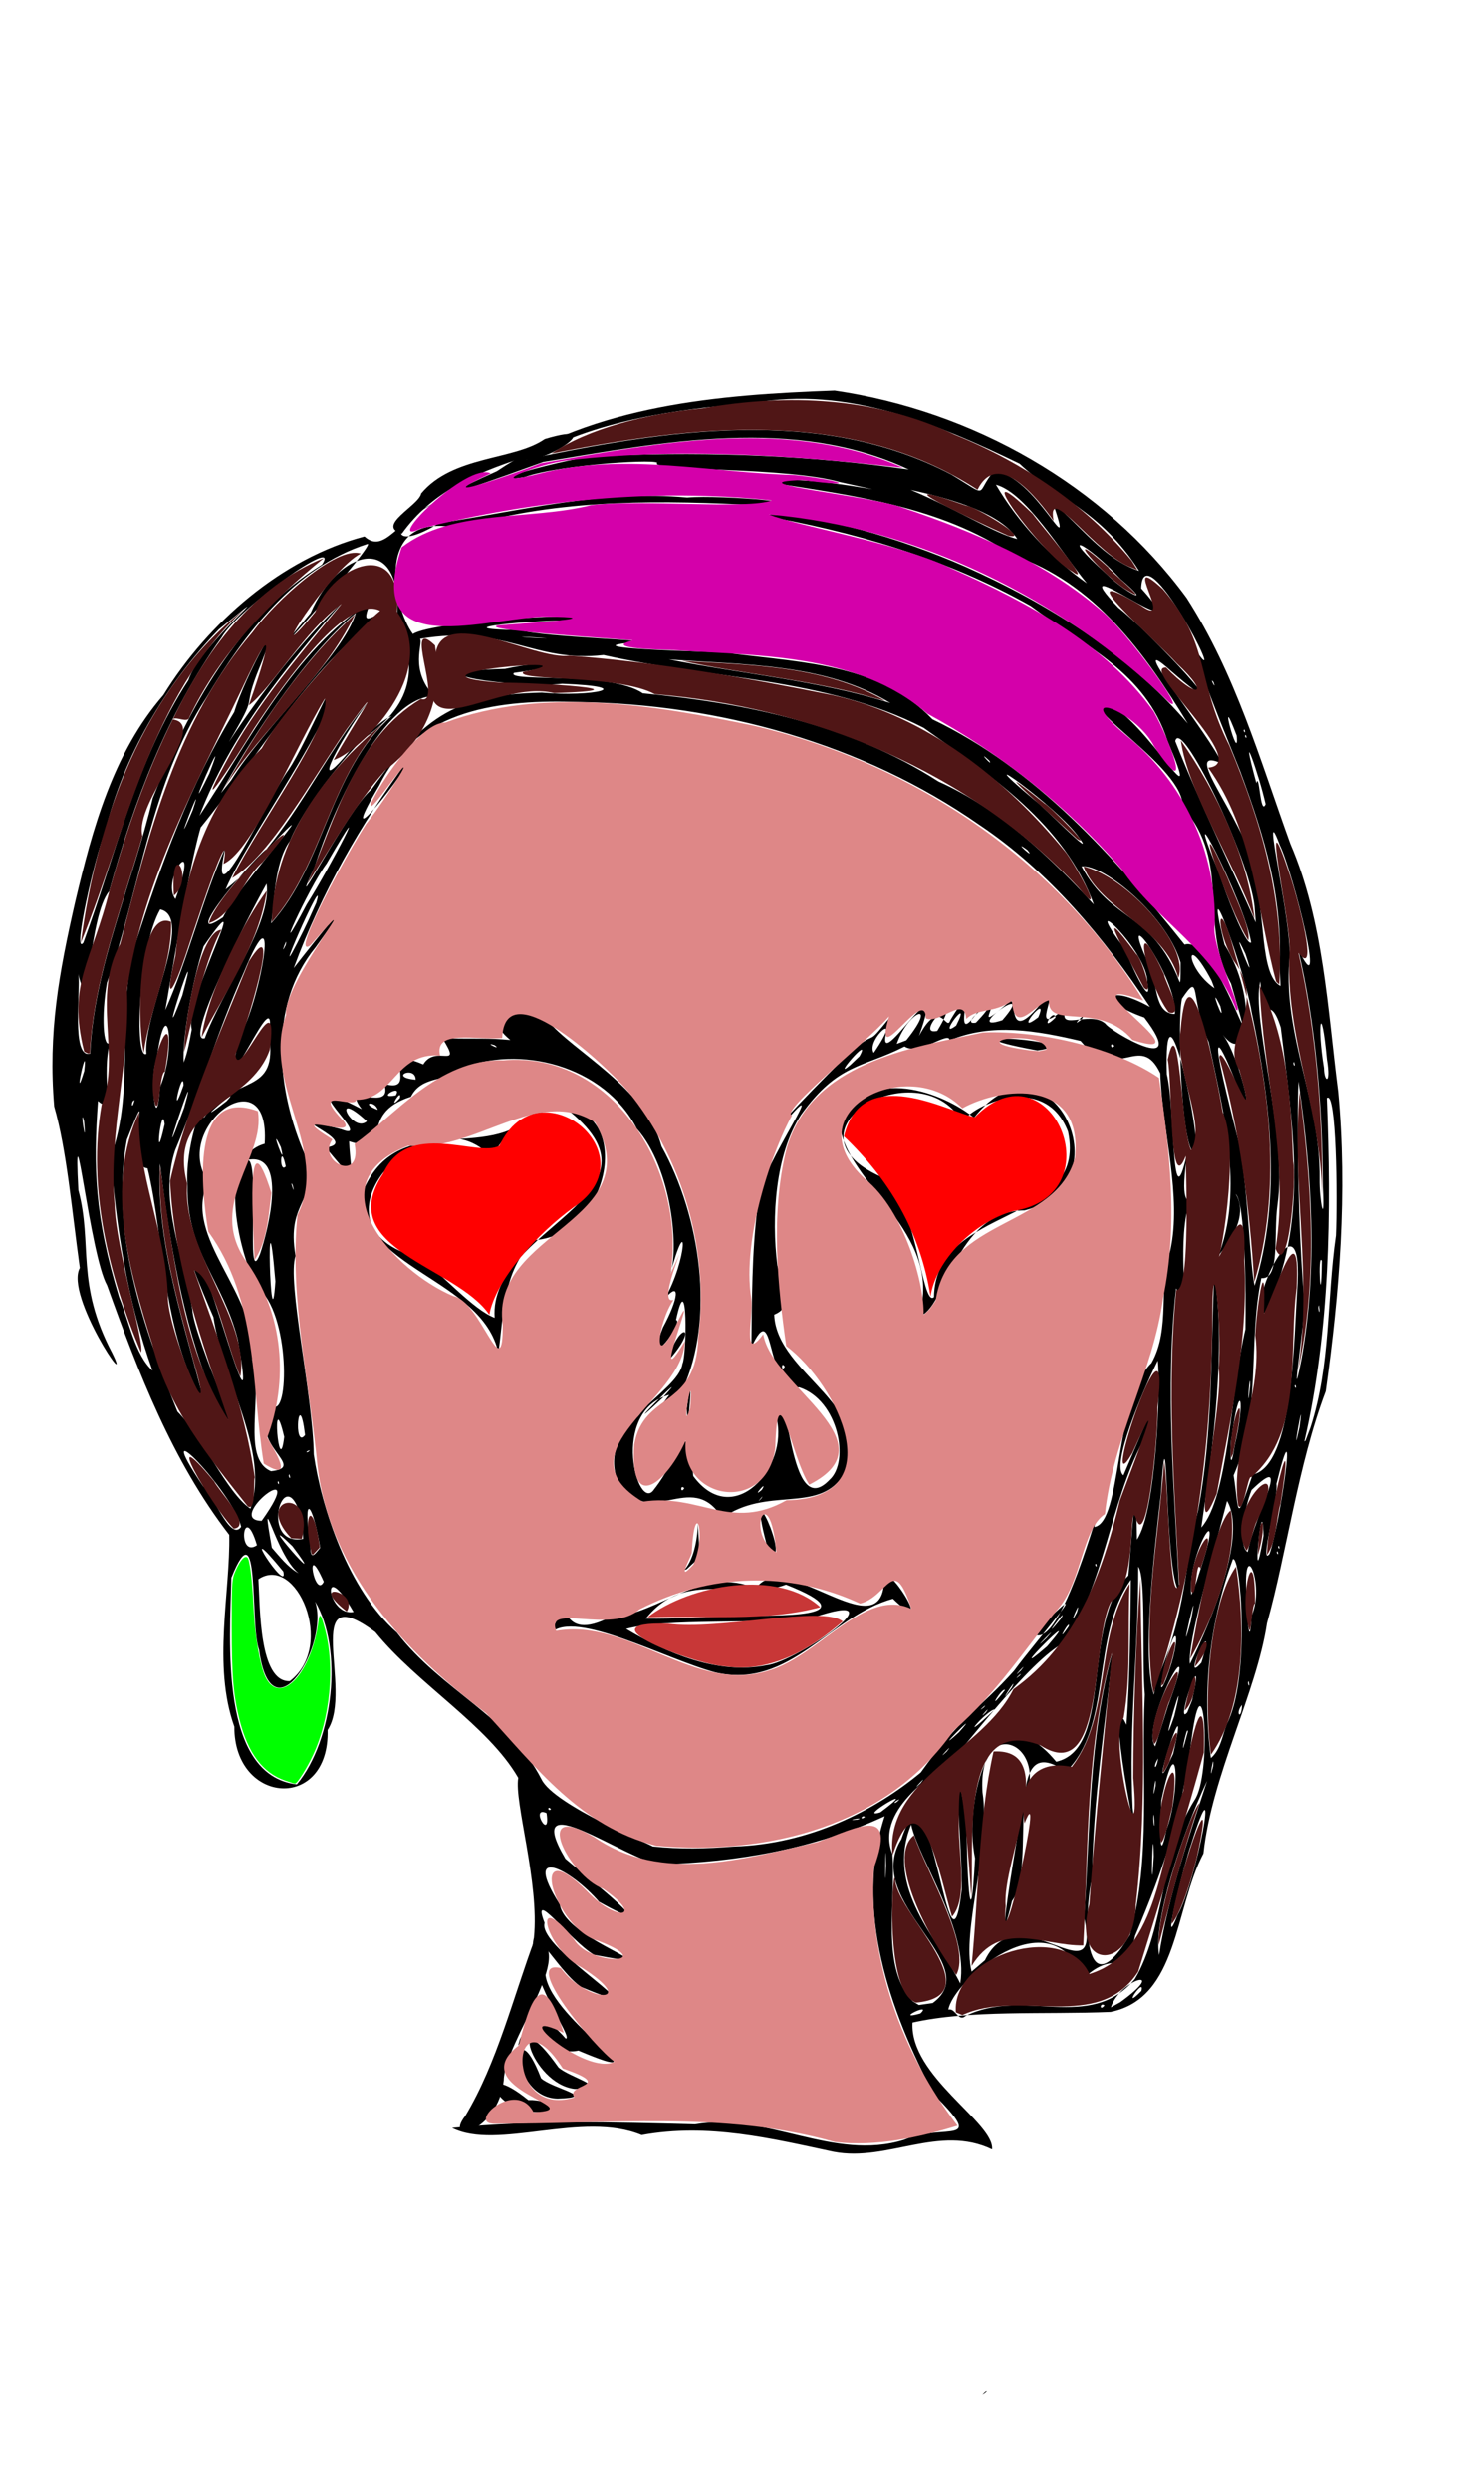 <?xml version="1.0" encoding="UTF-8" standalone="no"?>
<svg
   xmlns:dc="http://purl.org/dc/elements/1.1/"
   xmlns:cc="http://creativecommons.org/ns#"
   xmlns:rdf="http://www.w3.org/1999/02/22-rdf-syntax-ns#"
   xmlns:svg="http://www.w3.org/2000/svg"
   xmlns="http://www.w3.org/2000/svg"
   xmlns:sodipodi="http://sodipodi.sourceforge.net/DTD/sodipodi-0.dtd"
   xmlns:inkscape="http://www.inkscape.org/namespaces/inkscape"
   inkscape:version="1.0 (4035a4fb49, 2020-05-01)"
   sodipodi:docname="lover2.svg"
   viewBox="0 0 1080 1812"
   height="1812"
   width="1080"
   id="svg83"
   version="1.1">
  <defs
     id="defs87" />
  <sodipodi:namedview
     inkscape:current-layer="g91"
     inkscape:window-maximized="1"
     inkscape:window-y="-11"
     inkscape:window-x="-11"
     inkscape:cy="962.28638"
     inkscape:cx="567.77501"
     inkscape:zoom="0.78671483"
     showgrid="false"
     id="namedview85"
     inkscape:window-height="1826"
     inkscape:window-width="1080"
     inkscape:pageshadow="2"
     inkscape:pageopacity="0"
     guidetolerance="10"
     gridtolerance="10"
     objecttolerance="10"
     borderopacity="1"
     bordercolor="#666666"
     pagecolor="#ffffff" />
  <g
     id="g91"
     inkscape:label="Image"
     inkscape:groupmode="layer">
    <path
       d="m 715,1742.622 c 3.379,-4.057 4.728,-2.762 0,0 z M 606.833,1565.75 c -45.271,-9.679 -91.564,-21.135 -139.851,-12.188 -43.241,-18.011 -105.163,11.49 -137.967,-5.215 60.61,-5.814 116.258,-4.205 176.714,-2.6 52.117,-9.112 100.861,27.327 152.271,11.252 29.889,-12.749 60.073,5.696 21.785,-32.874 -32.281,-60.718 -58.246,-134.224 -35.957,-202.631 -50.716,23.636 -107.54,33.6 -163.473,35.008 -23.5,-2.179 -102.361,-60.972 -68.869,-4.003 17.61,15.005 75.496,59.97 24.44,31.307 -20.5,-23.776 -56.878,-42.568 -28.499,2.05 4.081,26.732 88.944,48.904 24.77,36.494 -17.636,-10.631 -46.249,-50.059 -35.883,-23.176 -5.804,19.078 92.176,74.354 26.433,46.502 -18.862,-13.02 -39.164,-57.022 -25.75,-8.44 4.582,33.856 91.697,83.376 23.95,54.837 -29.954,6.331 -40.328,-43.968 -9.201,-8.693 6.073,-0.451 -30.005,-47.138 -23.194,-73.381 4.156,-39.777 -14.523,-99.194 -11.382,-116.345 -22.01,-38.266 -73.622,-68.45 -104.051,-106.083 -55.058,-40.803 -15.538,42.043 -34.69,71.233 1.46,59.503 -68.08,54.411 -67.893,-2.387 -16,-44.886 -2.805,-97.987 -3.711,-139.608 C 125.454,1063.271 100.543,998.438 77.917,935.258 65.302,912.718 53.115,790.559 57.013,865.897 67.584,905.414 54.873,933.644 81.675,984.566 97.731,1017.085 46.955,942.405 58.096,922.621 52.148,879.828 48.58,836.887 39.438,805.087 34.89,751.546 42.933,707.889 54.695,656.353 67.304,603.013 82.349,547.838 118.917,505.747 151.396,453.113 205.075,406.215 265.241,390.414 279.943,403.576 289.319,378.211 316.206,366 c -35.958,19.274 -29.872,35.269 3.143,14.795 59.979,-9.199 119.444,-24.39 180.787,-18.682 24.526,-2.306 111.338,5.35 38.829,4.935 C 470.09,363.887 400.548,364.1 334,384.439 c -62.503,-13.586 -48.183,57.251 -33.5,76.924 14.777,-9.874 143.768,-16.845 115.218,-10.02 -22.418,-0.369 -100.463,6.148 -37.218,7.224 17.509,5.161 104.852,7.489 82.637,8.83 -62.134,5.651 119.764,8.008 70.863,8.086 54.974,6.972 108.767,8.211 146.574,47.909 75.283,35.883 133.033,100.644 183.507,163.936 23.413,-8.017 57.257,109.828 33.809,28.488 -24.179,-43.987 1.03,-87.378 -35.237,-128.699 1.868,-28.217 -78.75,-74.403 -56.576,-76.14 29.914,11.347 73.798,95.094 45.53,27.844 -16.113,-49.593 -59.715,-68.364 -99.658,-98.036 -61.264,-34.441 -129.122,-54.121 -198.004,-66.111 40.575,-2.042 105.197,17.664 150.003,37.423 C 762.674,439.075 821.44,476.084 864.459,526.5 832.964,475.006 796.885,424.172 736.88,403.851 684.351,368.266 620.822,360.751 560,351.043 c 24.514,-7.638 118.092,14.68 50.913,-0.283 -37.808,-10.727 -132.824,-7.776 -132.958,-13.354 5.961,-3.81 -69.55,0.444 -96.168,9.792 -46.778,8.023 45.155,-18.776 64.147,-15.567 71.82,-2.873 144.363,-0.007 215.5,10.139 -83.045,-38.957 -179.062,-19.913 -266.108,-5.494 -27.096,9.751 -101.038,36.784 -33.778,6.741 71.812,-48.257 161.36,-55.536 245.834,-58.578 100.219,14.767 195.667,68.203 256.165,150.595 35.676,55.507 53.277,117.65 75.42,178.966 24.274,56.513 26.975,120.044 34.769,180.514 6.766,72.82 1,146.322 -9.067,217.816 -20.329,53.881 -28.511,118.392 -42.669,168.754 -7.611,50.652 -40.055,110.548 -46.177,167.529 -21.28,40.217 -18.006,105.244 -67.534,115.353 -48.573,1.969 -102.86,-1.616 -144.203,7.734 -2.215,39.03 59.831,72.915 57.9,92.3 -38.489,-18.478 -76.019,9.198 -115.152,1.75 z m 62.958,-100.648 c 9.47,-8.845 -20.293,5.653 0,0 z m 32.912,1.8 c 42.413,-21.023 90.049,12.169 123.086,-26.71 22.012,-36.946 18.688,-90.874 43.434,-130.215 13.086,-18.5 6.899,-111.815 -2.069,-44.478 -7.198,55.964 -19.588,91.948 -41.049,143 -7.533,34.002 -13.021,7.686 -37.581,31.022 -24.584,-61.26 -95.437,2.726 -98.351,22.795 5.05,-1.586 7.25,9.358 12.529,4.585 z m 101.068,-7.716 c -3.627,-2.554 -3.616,4.924 0,0 z m 11.423,-2.233 c 36.237,-26.162 0.478,-17.84 -6.782,3.723 z m -136.438,0.542 c 39.106,-28.302 -51.744,-73.342 -22.731,-119.315 22.264,-68.794 34.366,119.404 43.829,37.148 1.126,-23.162 -9.125,-127.729 3.449,-50.697 0.265,33.789 2.777,94.551 6.281,27.46 -8.511,-40.355 11.532,-127.383 59.084,-70.19 42.13,-9.589 17.603,-101.526 52.511,-135.462 2.274,-21.328 5.484,-87.424 6.278,-26.194 14.01,-20.596 17.308,-111.404 15.112,-130.246 -11.442,23.108 -34.2,76.613 -24.964,83.5 7.191,-16.834 33.769,-80.716 14.449,-25.413 -25.121,47.453 -27.272,102.936 -57.701,147.331 -24.971,12.204 -76.127,81.194 -80.889,84.037 -7.124,8.158 -57.795,35.354 -44.002,69.659 2.719,34.785 -8.746,82.951 14.865,107.136 l 4.401,2.683 10.029,-1.438 z m 151.905,-8.813 c 2.926,-11.211 -15.661,16.048 0,0 z M 698.83,1443.25 c 6.338,-38.563 -30.313,-90.272 -35.727,-115.656 -19.115,47.02 19.868,83.334 35.727,115.656 z m 17.947,-16.906 c 24.417,-50.273 85.402,30.317 72.214,-31.194 4.452,-64.496 3.353,-130.676 20.699,-193.359 -4.296,45.518 -14.64,110.35 -14.828,163.718 -6.809,29.191 -6.24,98.701 27.522,42.347 15.529,-56.527 8.031,-116.7 10.767,-174.856 -2.236,-26.596 1.117,-85.193 -4.761,-93.057 0.26,58.575 -7.173,117.125 -4.07,175.629 6.979,52.044 -21.572,-97.087 -4.499,-60.597 2.521,-35.103 2.736,-70.302 3.185,-105.475 -29.561,41.363 -12.9,105.835 -47.231,139.695 -48.27,-34.107 -20.146,68.421 -39.282,94.054 -17.872,73.482 17.551,-125.77 7.608,-68.613 22.498,-46.914 -32.876,-68.42 -29.071,-10.487 6.208,40.458 -15.401,100.318 -7.935,130.489 z m 126.768,-3.761 c 6.31,-41.918 24.072,-93.166 34.949,-126.825 -19.022,40.537 -39.087,101.797 -34.949,126.825 z M 856.948,1393.5 c 13.636,-23.059 32.234,-122.605 9.774,-51.098 -3.535,8.876 -22.994,85.045 -9.774,51.098 z m -212.085,-36.25 c -0.456,-31.673 -1.091,32.191 0,0 z m 194.794,-6.547 c -0.611,-34.493 -2.571,43.477 0,0 z m 9.256,-19.353 c 9.945,-25.463 8.709,-79.984 -3.672,-21.616 -0.454,9.792 -2.693,53.44 3.672,21.616 z M 534,1343.58 c 55.032,-1.678 102.532,-26.056 136.061,-53.825 29.407,-41.191 43.234,-46.357 67.939,-74.073 16.464,-22.436 66.904,-79.809 14.158,-26.969 20.169,14.842 50.684,-107.196 44.252,-77.567 20.483,-3.464 14.219,-93.085 41.6,-119.393 14.172,-25.119 4.676,-56.847 13.614,-81.613 8.805,-39.875 -5.843,-87.056 -7.213,-129.164 -14.808,-31.224 -31.561,8.65 -58.008,-23.536 -31.834,-7.439 -64.332,-13.37 -95.402,-0.38 0.3,-7.537 -22.441,11.447 -32.704,4.403 -30.723,15.712 -48.375,12.048 -75.386,49.779 -18.691,28.866 -21.595,74.264 -17.219,109.516 5.386,21.58 10.26,30.643 -2.279,35.838 1.789,44.494 77.898,67.068 49.373,117.998 -18.312,26.476 -54.755,6.903 -87.18,29.995 -22.85,-37.328 -53.455,11.877 -76.686,-28.401 -13.402,-41.002 44.45,-62.263 47.769,-83.901 3.076,-5.202 4.159,-73.438 -4.697,-31.776 6.256,0.496 -23.336,40.938 -9.544,5.443 11.192,-20.573 13.211,-34.885 1.373,-20.976 16.28,-28.025 17.333,-67.867 3.486,-16.184 7.266,-18.239 1.96,-78.449 -23.891,-107.6 -23.608,-45.864 -85.186,-61.736 -130.268,-42.985 -8.095,9.217 -26.228,4.068 -34.109,19.792 -40.522,12.727 -10.887,43.482 -45.004,32.479 1.298,27.788 7.347,33.512 -17.033,4.531 28.409,-3.782 -41.692,-27.079 11.271,-13.316 26.82,10.602 -41.966,-44.701 15.001,-14.648 -16.029,-20.933 23.548,3.7 16.329,-18.371 26.817,7.555 -5.566,-28.943 28.422,-14.153 9.151,-15.159 28.984,4.908 13.962,-19.009 25.778,0.528 32.746,-0.342 49.425,1.237 -27.098,-22.001 17.878,-23.402 26.451,-14.855 19.115,23.341 71.93,49.208 83.602,92.288 28.712,51.576 38.792,125.641 15.536,176.318 -8.762,2.071 -29.985,32.078 -9.909,4.421 -43.664,11.834 -22.871,86.912 -11.091,68.83 19.082,-23.958 25.77,-59.759 28.492,-9.775 29.035,39.634 70.084,-6.353 60.487,-42.74 10.133,-31.29 8.091,77.721 38.658,45.585 14.94,-13.236 6.592,-57.87 -21.85,-67.32 -25.763,1.657 -17.136,-67.759 -34.962,-29.11 0.452,-33.899 0.225,-68.417 4.498,-102.011 -4.978,-18.633 55.024,-102.059 22.253,-64.615 -19.666,17.009 49.601,-53.817 51,-53.052 14.133,-10.496 5.89,1.03 24.06,-21.714 -21.638,63.282 43.915,-50.52 20.166,14.805 15.678,-29.157 19.816,-2.4 22.778,-11.398 23.721,-40.108 -3.76,29.495 22.524,-9.875 19.844,-9.057 -11.413,24.171 21.15,-4.191 4.904,-0.924 -2.2,31.779 22.227,1.984 18.242,-18.072 -13.019,31.012 19.52,1.545 -10.353,20.703 15.66,2.63 27.436,13.036 3.232,5.306 62.362,39.932 28.334,-4.489 -34.974,-12.233 -27.348,-25.214 4.138,-7.646 C 803.468,682.309 763.399,633.996 712.5,599.996 627.825,540.923 523.369,512.348 420.936,510.835 365.42,509.013 303.484,515.106 276.007,571.5 c -37.059,62.83 25.18,-17.166 20.811,-18.324 -34.639,46.648 -62.907,96.626 -83.065,151.273 18.765,-24.152 52.13,-65.345 15.913,-15.128 -35.083,42.895 -28.055,104.653 -7.48,151.591 10.435,34.421 -14.349,31.952 -7.096,72.972 -6.468,17.721 12.674,101.558 13.251,144.43 5.551,38.309 24.897,98.558 60.458,129.581 32.49,42.267 81.819,60.798 105.32,106.87 9.264,18.885 80.93,47.939 80.882,48.734 19.548,2.127 39.427,1.667 59,0.08 z m -13.302,-126.643 c -36.421,-9.633 -102.414,-46.167 -119.827,-28.687 16.574,-37.659 2.153,8.302 40.886,-10.463 41.309,-4.242 68.56,-38.848 108.464,-22.033 20.062,-30.471 91.365,45.404 93.219,-5.5 -0.788,-19.602 39.692,45.321 6.396,13.051 -46.325,12.679 -74.454,66.129 -129.137,53.633 z M 558,1211.655 c 22.064,-2.463 100.207,-57.188 33.544,-34.611 -41.247,5.135 -105.683,0.13 -135.858,8.201 29.683,17.83 67.079,33.518 102.314,26.409 z m -22.5,-35.672 c 28.77,-0.854 100.04,2.085 36.515,-22.987 -32.762,12.565 -72.705,-12.306 -102.015,24.759 21.843,0.328 43.67,-1.195 65.5,-1.772 z M 498,1142.441 c 15.932,-17.916 6.747,-67.51 11.475,-9.634 l -9.694,9 z m 61.487,-12.874 c -20.043,-72.686 18.286,12.655 0,0 z M 499.831,1025 c 5.507,-41.739 0.795,25.992 0,0 z m -13.836,-34.506 c 8.036,-30.041 24.012,-26.471 0,0 z M 362.669,984.336 C 351.089,930.388 260.003,922.733 263.7,867.924 288.89,805.163 356.103,848.071 389,809.09 c 74.572,-23 62.078,88.949 -0.456,93.352 -23.276,22.695 -21.866,56.091 -25.875,81.894 z M 360,958.899 C 355.314,893.291 490.067,870.741 414.912,808.95 380.749,801.013 359.651,837.488 358,842.5 312.191,790.775 215.21,892.762 305.493,915.118 322.736,928.052 344.418,952.955 360,958.899 Z M 668.689,957.75 c 19.052,-60.711 -54.461,-96.799 -57.506,-140.604 20.53,-43.577 76.046,-21.646 97.651,-3.879 53.49,-68.514 113.373,48.015 36.84,67.459 -51.103,0.13 -57.228,73.039 -76.985,77.024 z m 11.028,-13.908 c 0.819,-68.084 112.068,-51.37 97.551,-120.369 -18.334,-48.277 -81.064,-13.371 -75.943,-5.223 -29.454,-56.785 -137.521,3.589 -60.107,38.026 26.126,14.494 29.272,95.911 38.5,87.566 z M 755,764.382 c -85.839,-15.967 44.307,-6.089 0,0 z M 839.728,1320.25 c -1.392,3.309 1.385,16.655 0,0 z m -441.983,-1 c -12.575,-5.68 3.271,21.781 0,0 z M 624,1324 c 6.593,-2.316 -11.393,1.18 0,0 z m 5.493,-1.988 c -2.531,-1.829 -3.981,3.221 0,0 z m 11.204,-3.338 c 33.228,-24.776 -19.147,5.988 0,0 z M 401,1316.559 c -2.334,-3.435 -2.88,1.906 0,0 z m 253.562,-7.33 c -5.871,2.482 -3.334,4.339 0,0 z m 186.444,-9.768 c 0.799,-14.34 -3.66,18.123 0,0 z m -624.975,-1.069 c 26.861,-32.529 33.817,-98.604 13.289,-133.046 10.664,31.136 -31.655,101.489 -40.769,35.154 -6.841,-18.423 0.989,-105.123 -20.171,-52.5 -1.073,45.503 -9.082,143.608 47.651,150.392 z M 670,1297.5 c 7.061,-8.89 -9.411,9.026 0,0 z M 853.837,1276 c 14.802,-64.605 -23.32,53.05 0,0 z m 29.029,9.101 c 1.048,-12.983 -3.993,16.664 0,0 z M 842.888,1279.5 c -4.295,6.408 -1.718,10.015 0,0 z m 49.976,-25.183 c 17.215,-33.214 10.021,-123.282 4.318,-119.74 -17.124,46.741 -22.356,95.493 -15.959,144.661 7.229,-6.17 8.306,-16.631 11.641,-24.921 z M 689,1274.5 c 7.061,-8.89 -9.411,9.026 0,0 z m 160.99,-33 c 26.917,-72.703 -20.908,14.098 -9.292,29.278 3.216,-9.722 6.213,-19.513 9.292,-29.278 z m 14.475,18.572 c -0.299,-7.357 -7.801,29.996 0,0 z m -166.638,0.463 c 19.255,-21.564 -22.913,20.742 0,0 z M 724,1243.783 c -5.886,0.395 -30.194,28.772 0,0 z m 130.556,5.067 c 11.704,-47.906 -13.65,39.529 0,0 z m 12.969,-11.577 c 11.046,-48.724 -13.188,20.432 -3.499,8.727 z m 36.293,3.227 c -5.401,6.718 -0.2,11.702 0,0 z M 717.5,1246 c 5.116,-7.152 -7.463,7.272 0,0 z m -1.372,-3.75 c 3.734,-4.566 -6.735,5.433 0,0 z m 15.237,-12.482 c -1.674,-2.773 -15,19.234 0,0 z M 841.608,1223 c 22.163,-49.271 20.382,-86.058 30.322,-123.841 10.71,-56.549 9.208,-114.277 11.703,-171.305 8.781,51.561 -0.773,124.673 -9.385,183.639 19.782,-22.011 21.446,-99.902 32.096,-144.409 0.394,-26.031 -0.107,-92.253 -7.164,-98.333 16.011,26.639 -33.09,61.523 -15.516,52.061 23.216,-49.661 6.955,-110.331 -3.983,-162.436 -14.083,-32.327 -5.357,-52.634 -19.508,-31.625 -4.013,19.669 0.496,122.431 10.739,111.066 -0.062,-27.53 -23.928,-132.091 -21.76,-56.186 6.287,25.114 2.908,114.966 15.649,53.272 -7.282,45.205 1.294,33.845 -0.157,43.375 -8.473,30.352 2.772,83.878 -8.752,59.131 -8.258,73.328 -1.135,147.778 2.268,220.588 -10.915,-11.682 -7.874,-153.285 -13.34,-70.559 -5.241,44.825 -13.797,118.846 -5.095,145.684 z m -105.202,4.81 c 5.779,-11.397 -13.384,19.024 0,0 z m 112.588,-7.002 c 11.188,-29.309 7.495,-46.891 -1.648,-7.483 l -2.339,12.907 c -0.074,5.867 4.837,-7.617 3.987,-5.425 z m -638.113,2.442 c 33.94,-25.758 4.579,-92.725 -22.834,-74.142 1.259,20.296 0.383,75.04 22.834,74.142 z m 697.813,0.019 c -1.658,1.28 1.48,6.591 0,0 z m -166.565,-4.019 c 3.734,-4.566 -6.735,5.433 0,0 z M 743,1215.5 c 7.061,-8.89 -9.411,9.026 0,0 z m 122.994,-4.75 c 16.465,-32.971 41.455,-94.412 26.979,-118.601 -8.956,35.112 -29.213,103.549 -26.979,118.601 z m 8.36,-1 c 12.995,-42.628 -16.34,19.1 0,0 z m -112.346,-11.784 c 31.588,-36.566 -36.935,31.867 0,0 z M 761.5,1192 c 12.642,-14.183 -14.994,14.333 0,0 z m 105.032,-11.949 c 7.837,-40.323 -10.541,38.67 0,0 z m 44.321,-4.551 c 10.083,-22.78 -7.073,-60.798 -3.637,-13.217 -0.185,10.072 2.056,42.299 3.637,13.217 z m -133.137,8.002 c 1.852,-6.873 -11.171,15.971 0,0 z m -5.562,-5.752 c 6.651,-11.707 -17.763,21.74 0,0 z m -514.847,-4.841 c -24.449,-42.611 -19.367,3.675 0,0 z m 526.353,0.361 c 4.323,-13.574 -7.912,14.82 0,0 z m 90.817,-33.77 c 17.733,-55.365 -11.003,-7.087 -7.496,21 3.273,-6.692 5.054,-14.002 7.496,-21 z m -638.848,11.401 c -14.492,-32.901 -6.576,13.498 0,0 z m -29.438,-7.383 c -37.014,-45.064 4.136,18.3 0,0 z m 11.1,1.233 c -17.148,-13.749 -28.337,-69.465 -19.46,-18.566 5.923,6.7 11.492,14.098 19.46,18.566 z m -4.477,-19.683 c -31.388,-30.653 30.348,40.242 0,0 z m 584.869,12.745 c -1.925,0.434 1.433,4.383 0,0 z M 919.456,1117.5 c -0.938,-40.109 -9.381,55.737 0,0 z m 4.405,13.141 c 7.711,-22.012 21.332,-117.646 4.977,-50.926 1.65,9.491 -12.852,60.956 -4.977,50.926 z m -15.877,-1.344 c 5.359,-28.312 33.158,-74.331 2.817,-45.132 -5.533,13.515 -9.708,41.665 -2.817,45.132 z M 233,1126.253 c -5.598,-33.921 -12.945,-40.516 -7.172,-2.189 -0.04,11.493 2.642,7.797 7.172,2.189 z m 696.683,2.559 c -1.925,0.434 1.433,4.383 0,0 z M 187,1124.364 c -10.021,-33.765 -14.754,10.088 0,0 z m 743.683,0.448 c -1.925,0.434 1.433,4.383 0,0 z m -710.654,-16.353 c -11.475,-52.166 -33.515,17.524 0.575,11.322 z m -44.531,2.545 c -5.245,-24.427 -69.265,-91.57 -27.74,-29.627 6.924,4.365 19.659,40.877 27.74,29.627 z m 14.929,-4.402 c 36.188,-50.786 -27.956,-0.327 0,0 z m -8.167,-8.853 c 14.186,-41.427 -20.148,-93.258 -26.925,-139.429 -7.464,-17.144 -29.695,-69.244 -3.468,-23.473 9.469,23.879 34.541,116.077 21.23,40.041 -10.913,-43.453 -37.518,-64.244 -36.646,-112.708 -1.921,-25.035 11.155,-66.719 11.939,-48.811 22.364,-32.92 54.543,-14.627 47.334,-60.758 7.205,-46.667 -37.556,67.271 -21.316,1.33 13.943,-21.528 31.316,-114.758 3.093,-46.517 -19.584,43.813 -31.407,85.229 -50.054,129.615 -12.211,37.05 6.538,78.164 12.489,115.623 0.88,21.225 48.983,123.368 13.997,60.48 -21.473,-52.986 -30.379,-110.012 -37.494,-166.365 -3.241,59.474 19.787,122.566 32.193,174.134 -30.971,-50.984 -28.949,-120.572 -41.216,-170.765 -20.575,-2.234 7.196,-76.772 -15.112,-20.765 -12.361,67.198 11.928,135.975 36.861,197.79 18.316,18.28 36.026,59.359 53.095,70.579 z m 729.325,-24.844 c 30.059,-6.282 29.775,-100.145 32.659,-139.543 3.094,-69.704 -38.045,20.319 -24.09,22.042 33.547,-63.366 19.983,-139.537 11.834,-207.669 -8.688,-27.688 -12.266,2.949 -14.853,-33.601 -6.993,25.555 19.847,112.803 12.45,162.49 -2.984,21.978 2.167,54.735 -11.71,53.376 -10.005,48.304 0.398,96.952 -20.139,143.5 4.26,27.269 1.185,36.433 13.85,-0.594 z M 554.128,1090.25 c 3.248,-4.97 -5.689,6.314 0,0 z m 0.378,-6.256 c 5.15,-8.583 -8.769,7.652 0,0 z M 498,1082.893 c -3.046,-3.364 -2.796,4.656 0,0 z m -295.317,-5.08 c -1.925,0.434 1.433,4.383 0,0 z m 7.979,-5.062 c -1.75,0.999 1.623,5.507 0,0 z m -13.417,-2.247 c 27.803,-3.094 -18.818,-19.819 0.655,-47.876 12.782,11.018 13.533,-68.089 -10.891,-86.04 -11.533,-21.258 -31.586,-93.833 5.614,-104.337 4.369,-65.655 -68.586,-11.949 -41.107,27.568 -19.78,40.604 37.272,81.79 31.961,129.799 8.631,25.371 -8.407,71.547 13.769,80.886 z M 898.4,1052.5 c 8.236,-34.999 3.571,-49.717 -2.106,-6.762 -1.204,3.192 -1.606,31.231 2.106,6.762 z m -672.874,2.693 c -4.35,1.188 -1.933,2.83 0,0 z M 206.83,1045.5 c -9.521,-40.436 -3.889,33.46 0,0 z m 746.713,-6.718 C 968.489,992.595 965.22,946.535 972.071,899 c 1.208,-27.475 0.414,-106.533 -6.618,-99.983 3.322,83.558 2.432,167.962 -16.319,249.826 l 0.818,-0.56 z m -7.964,-0.254 c 4.408,-32.063 -7.082,32.665 0,0 z M 222,1044.159 c -4.599,-37.43 -8.866,11.656 0,0 z M 466.033,1028.5 c 3.297,-5.938 -6.08,7.852 0,0 z m 16.077,-11.226 c 27.329,-29.88 -39.614,37.196 0,0 z M 909.757,1008 c -0.116,-14.755 -2.934,27.502 0,0 z m 32.927,-0.188 c -1.925,0.434 1.433,4.383 0,0 z M 946.856,990 c 12.234,-66.922 7.695,-135.947 -2.017,-203.095 -1.471,31.622 -0.175,109.149 4.013,156.866 2.661,6.255 -11.314,92.196 -1.996,46.229 z M 111,997.331 C 92.972,947.454 84.412,893.127 80.713,841.579 99.042,790.534 83.773,738.956 98.481,687 117.27,628.904 138.473,570.436 170.475,518.101 c 7.402,-25.232 41.046,-87.423 16.459,-27.601 -10.72,27.987 1.803,12.097 -20.393,49.5 24.136,-36.638 51.731,-72.307 83.079,-102.287 -41.254,47.234 -81.569,96.61 -104.428,155.813 36.683,-54.8 68.122,-119.502 124.691,-156.007 -7.66,18.939 -2.251,12.95 16.57,3.556 C 226.767,481.463 190.75,547.006 146.069,602.047 135.501,637.771 118.542,749.436 119.965,735.842 137.136,697.445 147.349,653.788 163.949,617 c -13.438,60.113 32.231,-38.257 45.93,-56.737 13.758,-19.577 45.422,-98.404 24.347,-35.339 -19.76,38.942 -59.411,96.509 -70.023,122.265 48.273,-37.887 68.938,-96.852 107.693,-141.254 -18.153,20.86 -54.617,86.607 -13.356,35.478 40.233,-24.98 47.664,-51.945 30.444,-92.208 3.787,-63.816 -43.396,-48.732 -62.906,-3.204 -58.655,69.497 52.371,-55.442 40.917,-50 -52.258,16.744 -89.159,65.268 -116.804,111.698 -40.807,62.657 -47.955,138.54 -72.385,207.467 -4.13,23.425 -2.782,48.471 2.199,43.564 -6.485,22.984 3.705,53.669 -8.702,42.394 -3.467,47.985 -2.507,84.034 15.439,142.887 C 93.857,961.145 98.185,985.77 111,997.331 Z M 571.15,994.5 c -2.711,-4.645 -2.711,4.645 0,0 z m 388.556,-44.75 c -1.532,1.951 1.504,9.976 0,0 z M 200.412,932.356 c -7.17,-83.962 -3.516,53.755 0,0 z M 912.991,935.5 c 19.835,-64.407 11.564,-133.823 -2.255,-199.483 -3.737,-25.422 -36.985,-119.18 -19.595,-48.607 24.017,37.831 18.259,91.075 -1.251,65.515 12.741,15.947 27.392,82.127 7.514,29.652 -31.788,-77.278 16.909,91.639 5.942,60.13 4.931,27.663 6.391,79.421 9.645,92.794 z m 48.84,-18 c -3.34,-7.411 -0.547,42.181 0,0 z m -772.628,-4.937 c 6.17,-18.093 20.273,-74.376 -9.023,-68.563 9.631,-0.084 -1.982,96.534 9.023,68.563 z M 962.583,863.75 c -0.074,-57.646 -5.466,-121.108 -18.21,-173.747 22.368,47.406 -3.709,-55.822 -13.074,-75.049 -15.109,-40.544 10.034,60.109 6.839,84.031 -4.378,54.349 22.914,104.121 22.061,158.63 -0.281,15.371 4,37.589 2.385,6.136 z m -749.588,-1.462 c -2.854,-5.32 2.529,9.948 0,0 z M 207.955,848.75 c -3.837,-18.835 -5.05,5.634 0,0 z m -3.585,-14.053 c -9.619,-20.239 5.035,19.834 0,0 z m -84.528,-16.647 c -2.03,-18.042 -8.222,37.185 0,0 z m 14.198,-12.071 c 13.212,-46.847 -24.78,67.084 0,0 z m -72.894,9.875 c -3.519,-13.383 2.269,24.347 0,0 z M 267,815.859 c -27.677,-25.357 -10.448,9.584 0,0 z M 164.859,801.245 c 14.342,-15.38 -31.155,24.099 0,0 z M 116.507,790.951 c 12.562,-29.315 4.546,-72.659 -2.61,-19.475 -5.438,11.02 -0.146,58.263 2.61,19.475 z m 158.441,16.611 c -2.047,-7.153 -13.428,-5.031 0,0 z M 97.914,800.5 c -2.822,0.434 -2.08,8.674 0,0 z m 193.098,-1.523 c 1.751,-8.348 -9.823,10.892 0,0 z m -157.413,-9.317 c -0.366,-14.62 -10.765,31 0,0 z m 154.389,7.384 c 5.487,-9.053 -15.23,2.894 0,0 z M 61.298,779.292 c 3.044,-26.01 -8.933,29.013 0,0 z M 965.54,771 c -4.217,-44.576 -7.34,-25.384 -2.162,6.11 0.088,10.404 5.309,12.739 2.162,-6.11 z m -663.036,14.62 c -0.098,-10.698 -20.368,-1.833 0,0 z M 139.557,749.112 c -5.434,-22.823 47.896,-116.956 8.643,-60.509 -8.697,27.088 -15.464,66.737 -14.492,84.518 3.012,-7.719 4.306,-15.921 5.849,-24.009 z m 485.94,19.48 c 9.607,-17.392 -21.718,19.247 -6.63,6.312 z m -518.924,-1.76 c -2.728,-28.192 35.23,-99.687 10.037,-105.094 -15.888,27.511 -19.071,110.366 -10.037,105.094 z M 941.662,772.75 c -1.75,0.999 1.623,5.507 0,0 z M 65.605,766.669 C 68.45,703.124 96.663,642.73 111.17,580.762 137.003,516.08 173.508,448.337 234.308,410.876 249.086,388.618 173.678,442.238 161.254,463.879 121.718,518.944 97.412,583.364 79.403,648.591 64.664,666 64.803,744.512 56.987,708.729 c 1.893,11.039 -5.418,61.754 8.618,57.939 z m 570.268,-0.55 c 23.24,-34.158 -6.183,-9.77 0,0 z M 149.026,755.5 c 12.835,-34.878 48.922,-83.102 44.998,-112.5 -14.083,25.088 -60.805,116.917 -44.998,112.5 z m 210.975,5.046 c -9.107,-2.909 6.068,4.485 0,0 z M 811,761 c -3.844,-3.585 -2.563,3.704 0,0 z m -151.456,-4.021 c 23.798,-29.555 1.502,-21.936 -6.922,2.624 z m 22.557,-6.834 c 22.026,-36.411 -18.844,4.085 0,0 z M 695.857,746.25 c 12.571,-24.854 -15.484,11.701 0,0 z m 14.36,-2.072 c 26.639,-27.955 -15.529,2.754 0,0 z m 45.357,-3.928 c 8.78,-19.83 -19.837,15.217 0,0 z m 12.564,0.188 c -1.444,-7.442 -12.281,12.2 0,-3e-5 z m 18.972,1.312 c 4.861,-7.363 -9.915,8.053 0,0 z M 132.679,724.43 c 16.031,-59.06 -21.54,56.174 0,0 z m 596.782,17.947 c 27.054,-31.24 -30.805,10.349 0,0 z M 855,737.861 c 2.281,-26.368 -44.354,-90.486 -18.439,-35.063 5.881,10.491 2.767,34.93 18.439,35.063 z M 888.126,732.25 c -10.033,-20.77 4.32,17.793 0,0 z m -53.116,-17.136 c 1.037,-23.073 -53.72,-73.648 -15.389,-23.234 0.299,3.738 19.615,45.834 15.389,23.234 z m 96.217,-10.871 C 933.177,652.057 920.941,610.984 902.459,561 892.203,534.952 868.957,479.562 871.557,475.114 c 22.407,31.627 -39.742,-89.751 -41.035,-47.001 44.812,49.457 -62.944,-34.503 -16.606,14.064 20.691,15.731 96.937,96.798 37.883,45.705 -36.277,-32.477 31.377,50.533 37.314,67.695 -34.225,-15.297 24.707,49.518 23.575,83.576 8.421,24.999 3.812,70.361 19.102,78.309 z m -49.454,9.452 c -19.671,-37.379 -19.813,-9.865 2.054,5.46 z m -696.428,-62.957 c 30.354,-70.804 -17.199,53.704 -30.012,58.725 9.877,-19.639 19.575,-39.373 30.012,-58.725 z m 674.537,52.216 c -8.521,-35.09 -56.959,-74.703 -72.806,-72.534 22.02,41.207 51.263,32.489 71.335,83.947 1.549,4.054 0.025,-27.099 1.471,-11.413 z m 46.464,-8.8 c -14.303,-30.578 11.044,33.151 0,0 z M 230.099,657.098 c 9.149,-30.402 -39.914,82.034 -9.087,19.773 l 3.479,-7.312 z M 60.642,686 C 84.359,621.499 99.104,553.3 137.102,494.968 145.595,468.668 213.182,413.93 159.295,457.966 120.004,498.817 90.074,550.022 76.236,605.506 69.05,623.366 52.405,696.19 60.642,686 Z m 147.246,1.75 c 2.185,-8.883 -4.908,10.14 0,0 z m 702.595,-2 c -4.928,-30.014 -54.645,-126.237 -23.267,-50.223 4.023,12.857 19.596,53.705 23.267,50.223 z M 223.253,658 c 16.676,-26.244 50.897,-92.535 14.42,-29.609 -13.132,17.486 -42.863,83.582 -14.42,29.609 z m -60.919,9.5 c 8.754,-19.59 82.141,-101.645 33.449,-50.903 -6.322,1.735 -68.76,74.948 -33.449,50.903 z m 750.625,-7.974 c -3.934,-35.792 -53.622,-138.59 -57.649,-120.227 17.064,43.275 42.603,95.892 58.53,131.98 z m -715.671,12.388 c 39.328,-43.733 42.181,-110.293 87.739,-150.933 -16.608,6.859 -61.443,59.609 -74.094,90.952 -11.887,16.243 -11.386,49.037 -13.645,59.981 z M 796,658.138 c -21.29,-58.685 -75.033,-93.809 -123.794,-128.547 -71.802,-36.795 -155.476,-35.391 -232.987,-52.923 -51.202,5.869 -71.451,-22.461 -133.519,-11.785 2.435,3.699 -7.927,22.18 10.15,41.618 -36.121,0.456 -72.33,78.997 -87.026,124.514 -22.464,48.895 24.558,-43.143 41.515,-56.559 39.147,-55.182 63.06,-68.898 123.976,-70.48 36.34,3.331 71.937,-4.21 14.803,-6.409 -30.337,3.612 -120.411,-8.633 -41.559,-10.845 33.216,-7.225 50.269,-2.674 6.486,2.928 -6.533,7.025 70.663,-1.4 93.708,14.833 75.253,7.139 150.758,22.689 215.246,64.177 44.776,19.945 82.191,55.95 113,89.479 z m -668.295,-3.934 c 19.251,-53.562 -11.244,-13.928 0,0 z M 747.694,618.468 c -12.632,-9.276 7.222,8.787 0,0 z m 37.782,-8.718 c -14.31,-21.809 -88.151,-73.961 -32.127,-27.242 5.596,3.815 44.826,44.132 32.127,27.242 z M 140.194,589.632 c 10.567,-31.554 -18.058,42.353 0,0 z M 921,585.126 c -4.748,-21.454 -19.931,-63.998 -6.72,-15.264 2.162,-8.976 2.739,24.528 6.72,15.264 z M 168.249,567.75 c 24.701,-40.21 81.372,-90.446 90.676,-121.712 -39.446,33.135 -82.003,100.946 -98.143,131.069 z m -15.89,-4.895 c 17.045,-44.63 -23.688,48.487 0,0 z m 567.596,-9.409 c -10.075,-9.344 3.641,6.036 0,0 z m 180.041,-18.116 c -14.963,-39.771 2.097,23.311 0,0 z m 6.687,-0.517 c -1.925,0.434 1.433,4.383 0,0 z m -1,-4 c -1.925,0.434 1.433,4.383 0,0 z M 648,511.567 C 600.149,482.351 540.858,483.985 486.788,479.861 540.477,490.556 595.767,495.129 648,511.567 Z M 883.122,496.325 c -3.643,-4.577 2.714,7.378 0,0 z M 398,464.457 c -36.111,-2.484 -8.854,0.245 0,0 z m 417.5,-43.13 c -25.86,-27.5 -46.715,-36.384 -10.006,-3.478 10.849,11.059 36.518,26.168 10.006,3.478 z M 791,424.434 C 772.092,401.563 746.75,358.621 724.779,352.75 c 16.064,27.395 40.442,53.607 66.221,71.684 z m 38,-9.017 C 800.999,371.192 768.033,362.338 742.047,337.53 681.694,308.43 616.301,281.119 548,293.531 c -56.281,4.375 -115.456,12.515 -164.841,40.943 101.021,-21.317 213.524,-39.268 309.176,10.918 28.604,17.247 16.912,14.355 30.859,-2.369 30.601,2.042 59.913,73.052 43.103,22.977 20.472,16.821 36.879,40.664 62.702,49.417 z m -88.659,-23.172 c -23.302,-36.497 -134.642,-41.158 -121.344,-47.028 41.916,1.923 96.653,40.921 121.344,47.028 z M 391,1536.811 c -33.594,-0.222 -44.38,-39.45 -6.505,-8.754 15.456,-0.578 34.312,10.079 6.505,8.754 z m 14.827,-9.802 c -36.22,-0.955 -32.683,-68.218 -12.046,-14.82 8.222,7.592 42.496,13.892 12.046,14.82 z m 12.516,-7.051 c -32.913,-3.757 -48.232,-66.826 -12.008,-15.785 7.451,7.31 40.032,15.325 12.008,15.785 z m -40.018,-36.138 c 12.543,-25.519 5.47,-3.627 -1.3,4.569 z"
       style="fill:#000000"
       id="path95" />
    <path
       d="m 285.639,399.128 c -0.685,1.052 -0.688,-1.034 0,0 z"
       style="fill:#000000;stroke:#000000"
       id="path107" />
    <path
       d="m 292.437,388.352 c 22.024,-30.659 53.472,-43.715 86.874,-54.827 14.229,7.009 66.827,-28.779 17.149,-13.873 -22.574,15.678 -66.757,11.729 -89.957,39.502 -1.554,8.733 -33.234,23.47 -14.065,29.199 z"
       style="fill:#000000"
       id="path109" />
    <path
       d="m 389.276,1410.724 c -15.724,42.216 -27.454,90.273 -50.671,128.893 -16.538,21.169 23.801,12.431 28.026,-25.873 0.185,-28.009 54.961,-95.826 22.646,-103.02 z"
       style="fill:#000000"
       id="path111" />
    <path
       d="m 294.176,550.39 c -1.373,2.105 -1.373,-2.073 0,0 z"
       style="fill:#501616;stroke:#000000"
       id="path113" />
    <path
       d="m 707.065,1430.563 c 5.186,-51.526 4.858,-106.608 16.001,-156.116 49.224,-2.651 5.865,79.145 8.802,112.436 -4.449,52.101 29.408,-100.31 13.729,-60.17 -5.544,-33.839 11.219,-46.06 34.385,-41.034 29.328,-38.515 16.315,-92.87 42.111,-133.335 -1.552,32.417 1.184,66.183 -4.322,97.558 -11.5,13.689 13.459,116.714 6.978,43.779 0.082,-46.697 2.084,-105.366 5.212,-145.15 0.692,79.082 5.731,158.947 -3.382,237.626 -0.658,47.209 -47.298,50.311 -33.84,-0.567 4.168,-60.314 11.464,-126.895 16.546,-183.135 -19.286,69.13 -17.151,142.373 -20.933,213.104 -29.607,0.432 -60.218,-19.202 -81.288,15.005 z"
       style="fill:#501616;stroke-width:1.271"
       id="path115" />
    <path
       d="M 102.587,984.023 C 79.096,927.912 63.339,863.878 73.946,803.887 88.333,767.635 66.346,725.507 87.43,686.863 108.219,607.058 128.639,524.097 183.857,459.964 c 16.769,-23.005 61.318,-63.226 78.726,-57.105 -21.997,10.348 -75.672,94.374 -33.187,42.437 13.54,-35.669 63.554,-54.013 59.422,-0.288 32.953,44.986 -27.395,102.264 -46.001,107.982 12.216,-22.702 42.81,-68.163 9.353,-22.26 -24.216,35.04 -55.684,92.21 -83.189,108.195 19.482,-39.311 72.681,-111.689 67.477,-130.597 -21.137,34.534 -52.588,110.966 -73.795,120.213 8.868,-49.921 -41.418,110.641 -25.309,58.961 -8.236,28.153 -19.776,51.242 -9.721,8.28 5.794,-56.781 21.198,-110.367 62.871,-151.332 19.678,-35.392 93.43,-110.225 86.985,-99.58 -24.204,-14.269 -70.272,51.562 -92.446,84.937 -11.82,19.51 -47.001,73.366 -20.85,25.153 22.394,-42.434 54.17,-78.695 84.37,-115.597 -25.298,17.931 -52.284,63.166 -67.514,73.87 9.072,-25.363 23.323,-70.827 -0.279,-21.932 -34.778,73.853 -76.861,147.28 -88.378,229.242 2.55,52.538 -13.855,104.085 -8.973,155.889 0.805,32.184 22.442,102.026 19.168,107.591 z"
       style="fill:#501616;stroke-width:1.271"
       id="path117" />
    <path
       d="M 784.761,645.789 C 705.319,560.993 591.364,514.387 476.569,505.155 c -25.835,-14.308 -101.457,-9.381 -95.795,-16.202 61.426,-12.396 -102.15,1.421 -16.688,7.793 26.007,-0.13 112.673,5.214 39.293,7.611 -44.31,-10.58 -104.851,46.849 -86.645,-26.651 3.058,-38.911 72.135,3.058 97.73,-0.597 64.236,4.8 128.521,16.084 191.835,28.797 67.745,15.126 125.45,60.779 168.735,113.542 5.687,6.361 32.503,54.485 9.728,26.342 z"
       style="fill:#501616;stroke-width:0.449"
       id="path119" />
    <path
       d="m 635.811,507.781 c -43.743,-12.889 -101.511,-18.28 -139.315,-26.862 49.982,3.112 103.117,3.25 147.757,29.041 l -8.442,-2.179 z"
       style="fill:#501616;stroke-width:0.449"
       id="path121" />
    <path
       d="m 823.885,413.102 c -24.931,-8.019 -62.742,-64.082 -57.146,-34.133 -12.121,-16.928 -40.392,-52.378 -55.346,-22.569 -92.209,-59.968 -207.655,-46.598 -310.006,-26.212 26.256,-17.932 69.013,-29.066 110.056,-32.852 61.717,-10.98 126.166,-8.019 183.557,19.29 48.834,19.656 95.007,50.461 128.575,91.329 l 4.26,6.833 -3.949,-1.685 z"
       style="fill:#501616;stroke-width:0.449"
       id="path123" />
    <path
       d="m 928.626,714.317 c -14.112,-52.255 -16.138,-109.38 -49.372,-155.736 32.426,-2.576 -50.904,-73.373 -30.642,-72.858 22.058,22.895 33.681,21.116 7.68,-3.141 -14.315,-15.995 -83.998,-76.465 -26.067,-42.088 26.432,18.754 -16.657,-42.014 16.062,-11.816 34.924,40.289 23.877,65.447 48.312,113.806 23.011,54.907 40.27,113.652 36.237,173.824 l -2.21,-1.992 z"
       style="fill:#501616;stroke-width:0.636"
       id="path129" />
    <path
       d="m 838.464,1226.341 c -6.384,-54.371 4.852,-108.745 8.76,-162.889 3.119,18.547 4.064,108.339 10.974,89.365 -3.654,-71.266 -9.184,-142.893 -2.18,-214.132 12.241,1.541 5.462,-118.601 7.202,-98.285 -12.596,33.9 -9.892,-53.319 -13.394,-69.434 8.693,-40.415 9.867,52.636 17.023,65.918 11.634,-18.403 -12.402,-58.894 -7.642,-87.209 5.777,-71.126 26.526,35.119 30.509,59.469 13.531,27.732 -2.904,116.333 -4.18,108.242 15.188,-28.346 21.446,-41.482 19.878,0.005 3.414,57.106 -9.786,113.601 -19.971,169.452 -22.057,53.128 5.754,-66.76 1.379,-91.093 2.918,-26.544 -4.67,-100.662 -4.594,-33.991 -0.624,91.494 -13.17,183.682 -42.674,270.301 l -0.583,-3.062 z"
       style="fill:#501616;stroke-width:0.636"
       id="path131" />
    <path
       d="m 695.636,1464.294 c -3.258,-42.166 79.341,-67.014 97.198,-27.938 51.748,-15.992 51.15,-87.876 68.344,-133.154 2.756,-28.047 16.447,-89.263 14.973,-28.176 -14.432,52.807 -31.456,106.575 -47.82,159.613 -29.194,44.736 -86.837,12.271 -128.016,31.625 l -4.678,-1.97 z"
       style="fill:#501616;stroke-width:0.636"
       id="path133" />
    <path
       d="m 666.647,1457.187 c -24.584,-8.545 -16.161,-108.547 -15.08,-88.191 3.305,25.086 70.293,83.06 15.08,88.191 z"
       style="fill:#501616;stroke-width:0.636"
       id="path135" />
    <path
       d="m 692.846,1394.639 c -8.27,-26.597 -22.729,-107.074 -43.272,-44.754 -5.824,-55.358 65.716,-75.773 87.958,-120.789 45.76,-32.554 64.837,-84.284 77.39,-137.189 9.75,-26.05 36.006,-93.808 9.098,-34.504 -25.896,44.402 29.568,-121.754 18.351,-33.383 0.541,21.111 -7.309,100.142 -14.978,82.759 -6.936,-21.901 1.668,46.777 -18.766,58.629 -15.049,27.345 -3.904,134.988 -51.438,104.586 -59.996,-23.186 -47.777,74.4 -50.346,110.243 -0.93,-16.227 -9.313,-124.232 -9.042,-51.865 -0.344,20.796 6.773,52.918 -4.956,66.268 z"
       style="fill:#501616;stroke-width:0.636"
       id="path137" />
    <path
       d="m 695.898,1437.022 c -19.73,-26.428 -51.377,-85.201 -30.773,-101.616 11.131,30.36 41.864,81.667 30.773,101.616 z"
       style="fill:#501616;stroke-width:0.636"
       id="path139" />
    <path
       d="m 881.289,1276.741 c -5.816,-43.634 -0.562,-110.46 18.197,-136.794 6.765,44.234 6.719,101.778 -18.197,136.794 z"
       style="fill:#501616;stroke-width:0.636"
       id="path141" />
    <path
       d="m 901.026,1095.289 c -6.06,-41.126 18.195,-81.134 12.434,-123.81 1.5,-25.748 7.963,-62.97 6.29,-15.605 10.311,-21.557 26.356,-74.783 23.754,-18.777 -6.113,45.373 5.211,105.187 -32.954,137.785 -2.444,-2.653 -5.798,27.893 -9.523,20.408 z"
       style="fill:#501616;stroke-width:0.636"
       id="path143" />
    <path
       d="m 912.744,932.994 c -3.433,-55.366 -10.654,-110.046 -25.417,-163.595 1.231,-14.186 31.044,67.927 14.592,9.189 -14.685,-23.505 21.713,-44.844 -4.164,-79.539 -14.102,-24.405 -11.195,-49.645 -0.296,-9.291 23.172,77.331 38.672,164.14 15.285,243.236 z"
       style="fill:#501616;stroke-width:0.636"
       id="path145" />
    <path
       d="m 928.213,908.684 c 10.31,-64.418 -9.338,-127.506 -11.569,-191.461 19.89,36.879 22.843,83.721 24.284,127.858 2.635,11.211 -3.297,86.543 -12.715,63.603 z"
       style="fill:#501616;stroke-width:0.636"
       id="path147" />
    <path
       d="m 961.954,876.27 c 1.595,-62.976 -27.741,-122.187 -23.533,-185.256 0.483,-22.995 -22.64,-123.062 0.234,-54.165 6.225,18.844 21.203,75.751 6.132,56.567 13.536,59.369 18.14,124.95 17.167,182.854 z"
       style="fill:#501616;stroke-width:0.636"
       id="path149" />
    <path
       d="m 944.479,997.449 c 10.828,-67.309 -4.92,-135.456 1.186,-203.001 8.583,67.108 13.541,136.411 -1.186,203.001 z"
       style="fill:#501616;stroke-width:0.636"
       id="path151" />
    <path
       d="m 866.14,1206.994 c 5.573,-31.552 17.434,-98.511 29.495,-107.981 6.335,35.176 -16.806,86.6 -29.495,107.981 z"
       style="fill:#501616;stroke-width:0.318"
       id="path153" />
    <path
       d="m 907.036,1128.328 c -18.264,-30.995 35.679,-79.491 7.656,-21.797 -3.109,6.128 -4.497,18.266 -7.656,21.797 z"
       style="fill:#501616;stroke-width:0.318"
       id="path155" />
    <path
       d="m 908.721,1184.574 c -7.287,-24.435 4.815,-67.57 4.518,-17.818 -2.268,0.445 -2.951,26.16 -4.518,17.818 z"
       style="fill:#501616;stroke-width:0.318"
       id="path157" />
    <path
       d="m 921.937,1131.532 c 0.518,-28.3 21.721,-113.649 9.884,-37.611 -3.487,12.105 -2.638,27.019 -9.884,37.611 z"
       style="fill:#501616;stroke-width:0.318"
       id="path159" />
    <path
       d="m 866.902,1157.705 c -2.759,-25.659 23.17,-62.543 6.768,-16.287 -3.469,-8.519 -2.725,23.907 -6.768,16.287 z"
       style="fill:#501616;stroke-width:0.318"
       id="path161" />
    <path
       d="m 839.912,1269.011 c -7.918,-19.406 31.698,-85.106 11.563,-32.083 -3.812,7.666 -7.734,29.844 -11.563,32.083 z"
       style="fill:#501616;stroke-width:0.318"
       id="path163" />
    <path
       d="m 844.962,1340.778 c -6.322,-26.937 16.043,-84.103 8.118,-25.512 -1.725,6.793 -5.435,24.28 -8.118,25.512 z"
       style="fill:#501616;stroke-width:0.318"
       id="path165" />
    <path
       d="m 852.617,1400.027 c 1.542,-25.421 34.496,-122.409 18.468,-48.919 -3.559,15.354 -11.632,41.337 -18.468,48.919 z"
       style="fill:#501616;stroke-width:0.318"
       id="path167" />
    <path
       d="m 843.234,1415.351 c -1.04,-27.822 24.454,-100.169 29.743,-103.256 -10.936,30.402 -25.658,87.994 -29.743,103.256 z"
       style="fill:#501616;stroke-width:0.318"
       id="path169" />
    <path
       d="m 846.303,1288.487 c 4.06,-26.121 17.844,-42.94 4.709,-6.865 6.239,-12.724 -5.649,13.68 -4.709,6.865 z"
       style="fill:#501616;stroke-width:0.318"
       id="path171" />
    <path
       d="m 862.065,1244.634 c 10.233,-50.2 11.085,-8.74 0,0 z"
       style="fill:#501616;stroke-width:0.318"
       id="path173" />
    <path
       d="m 869.484,1212.909 c 5.776,-29.381 16.339,-18.204 0,0 z"
       style="fill:#501616;stroke-width:0.318"
       id="path175" />
    <path
       d="m 845.14,1226.884 c 0.812,-22.785 18.077,-52.812 5.568,-11.539 l -3.862,9.905 z"
       style="fill:#501616;stroke-width:0.318"
       id="path177" />
    <path
       d="m 895.81,1061.066 c -2.531,-22.964 12.514,-60.422 3.684,-14.486 l -2.228,11.255 z"
       style="fill:#501616;stroke-width:0.318"
       id="path179" />
    <path
       d="m 915.395,1131.406 c 0.393,-35.03 8.039,-27.113 0,0 z"
       style="fill:#501616;stroke-width:0.318"
       id="path181" />
    <path
       d="m 180.265,1095.995 c -28.365,-35.91 -58.581,-72.346 -69.487,-118.071 -16.688,-53.345 -34.746,-115.476 -9.415,-168.859 -2.392,44.347 19.413,86.576 20.781,133.417 -0.909,25.111 37.634,112.176 18.85,48.532 -12.537,-46.458 -26.314,-93.654 -24.519,-142.294 9.82,62.628 15.127,129.947 49.816,184.629 -19.319,-56.217 -39.635,-114.047 -42.494,-174.072 12.495,-54.831 36.39,-107.364 57.369,-159.743 25.772,-40.824 -3.373,52.199 -9.797,67.636 1.631,22.379 32.469,-58.468 24.945,-3.296 -14.873,41.94 -74.99,40.243 -60.071,97.54 -3.927,48.871 45.633,99.336 38.691,140.292 -10.466,-22.999 -19.269,-72.669 -33.63,-77.328 17.072,49.21 36.875,98.875 44.079,150.652 -1.271,2.491 1.212,25.381 -5.117,20.965 z"
       style="fill:#501616;stroke-width:0.318"
       id="path185" />
    <path
       d="m 211.999,1119.333 c -28.596,-30.104 17.64,-38.679 7.634,0.401 l -7.634,-0.401 z"
       style="fill:#501616;stroke-width:0.318"
       id="path187" />
    <path
       d="m 170.105,1112.334 c -16.623,-17.097 -54.888,-83.451 -14.207,-34.318 3.183,6.592 28.343,32.708 14.207,34.318 z"
       style="fill:#501616;stroke-width:0.318"
       id="path189" />
    <path
       d="m 252.386,1172.577 c -29.348,-22.973 8.873,-15.049 0,0 z"
       style="fill:#501616;stroke-width:0.318"
       id="path191" />
    <path
       d="m 226.688,1130.509 c -6.931,-30.562 1.383,-40.647 6.019,-4.558 l -5.06,5.432 z"
       style="fill:#501616;stroke-width:0.318"
       id="path193" />
    <path
       d="m 61.271,765.224 c -12.78,-50.224 5.893,-65.51 18.627,-118.238 12.029,-42.275 26.35,-84.033 45.824,-123.511 27.314,4.05 -28.544,59.627 -22.028,84.908 -14.98,52.077 -35.568,103.493 -38.272,158.192 H 64.017 L 61.271,765.224 Z"
       style="fill:#501616;stroke-width:0.318"
       id="path195" />
    <path
       d="m 104.665,766.055 c -5.68,-26.044 -3.349,-105.439 19.88,-95.198 0.786,31.513 -16.699,67.444 -19.88,95.198 z"
       style="fill:#501616;stroke-width:0.318"
       id="path197" />
    <path
       d="m 113.081,803.993 c -9.211,-28.278 17.949,-85.717 6.921,-24.291 -3.968,1.093 -3.545,29.93 -6.921,24.291 z"
       style="fill:#501616;stroke-width:0.318"
       id="path199" />
    <path
       d="m 134.02,765.463 c 0.48,-26.011 11.759,-87.93 27.097,-88.897 -13.473,24.571 -24.233,78.916 -27.097,88.897 z"
       style="fill:#501616;stroke-width:0.318"
       id="path201" />
    <path
       d="m 146.743,754.812 c 5.058,-35.515 32.284,-86.593 47.408,-106.692 -5.412,38.423 -30.63,74.546 -47.408,106.692 z"
       style="fill:#501616;stroke-width:0.318"
       id="path203" />
    <path
       d="m 197.883,669.567 c 0.834,-57.167 37.769,-107.492 80.329,-142.511 -38.768,40.971 -43.607,101.882 -80.506,144.032 z"
       style="fill:#501616;stroke-width:0.318"
       id="path205" />
    <path
       d="m 223.656,643.242 c 20.265,-47.895 35.256,-106.325 82.68,-134.646 16.897,5.218 -13.952,-62.237 10.263,-38.925 5.797,38.468 -5.177,66.846 -36.353,91.014 -22.071,24.82 -39.628,56.141 -56.591,82.558 z"
       style="fill:#501616;stroke-width:0.318"
       id="path207" />
    <path
       d="M 58.846,685.956 C 70.559,596.13 104.174,501.776 177.269,443.718 109.176,507.656 92.59,602.942 58.846,685.956 Z"
       style="fill:#501616;stroke-width:0.318"
       id="path209" />
    <path
       d="m 125.934,523.264 c 23.29,-48.923 58.513,-96.56 109.8,-117.198 -38.488,31.106 -75.754,69.369 -97.845,115.745 -0.999,4.679 -9.521,-0.618 -11.956,1.453 z"
       style="fill:#501616;stroke-width:0.318"
       id="path211" />
    <path
       d="m 163.113,573.484 c 26.229,-45.804 55.725,-90.958 95.211,-126.499 -22.805,47.878 -67.034,81.878 -95.211,126.499 z"
       style="fill:#501616;stroke-width:0.318"
       id="path213" />
    <path
       d="m 152.017,671.753 c 6.474,-24.502 87.735,-99.83 39.027,-44.442 -14.512,12.536 -20.759,38.667 -39.027,44.442 z"
       style="fill:#501616;stroke-width:0.318"
       id="path215" />
    <path
       d="m 126.533,651.703 c -2.738,-44.201 15.385,-12.136 0,0 z"
       style="fill:#501616;stroke-width:0.318"
       id="path217" />
    <path
       d="m 780.197,415.737 c -21.487,-11.165 -79.696,-91.063 -28.734,-41.821 5.015,6.981 45.948,54.739 28.734,41.821 z"
       style="fill:#501616;stroke-width:0.636"
       id="path219" />
    <path
       d="M 912.877,668.649 C 897.486,626.933 864.349,575.486 859.395,538.845 c 26.273,37.328 49.008,86.243 53.482,129.804 z"
       style="fill:#501616;stroke-width:0.636"
       id="path221" />
    <path
       d="M 899.569,734.816 C 883.329,691.033 841.72,670.481 816.108,632.257 776.292,586.314 728.143,548.194 674.862,519.258 623.89,474.971 551.102,477.48 487.607,472.957 c -22.469,-0.487 -45.114,-2.317 -27.161,-6.967 -24.1,-2.057 -111.989,-7.55 -98.12,-10.912 17.363,-1.472 90.569,-6.092 31.85,-6.38 -48.426,3.024 -129.289,30.974 -101.889,-50.387 36.788,-28.284 93.069,-19.273 138.204,-30.735 38.066,-4.269 113.863,3.287 131.295,-3.41 -85.771,-9.022 -172.407,-0.245 -255.852,20.553 -28.995,14.069 34.304,-49.063 51.15,-40.141 -49.584,23.109 16.806,0.547 36.753,-7.376 86.366,-14.832 179.85,-33.603 263.309,3.264 -80.499,-9.113 -162.594,-14.637 -243.18,-5.453 -24.853,2.695 -66.239,21.212 -17.768,8.826 60.423,-14.181 121.253,0.204 182.221,1.917 32.2,3.507 49.633,9.482 5.54,3.657 -53.321,1.725 52.529,11.633 73.437,20.239 51.288,17.179 103.423,39.373 144.666,75.148 17.594,14.417 63.249,76.987 48.832,66.303 C 772.975,435.55 668.175,383.847 559.595,374.39 c 17.956,7.795 96.4,20.957 134.294,39.921 54.189,24.122 110.508,54.304 145.719,103.386 11.149,19.523 30.127,69.542 0.402,25.468 -13.686,-27.035 -62.988,-43.549 -19.815,-7.563 40.965,33.061 65.296,84.313 63.847,137.264 -3.381,13.986 22.286,66.893 15.526,61.951 z"
       style="fill:#d400aa;stroke-width:0.636"
       id="path225" />
    <path
       d="m 607.578,1558.627 c -80.949,-23.01 -165.743,-12.839 -248.717,-13.312 -18.515,-0.885 16.862,-32.768 29.463,-8.374 43.859,-2.227 -52.438,-17.005 -10.722,-48.659 9.556,-39.437 18.313,-54.639 32.672,-9.095 -43.922,-20.882 16.048,31.8 36.929,20.978 -14.127,-9.835 -68.881,-75.286 -39.016,-68.102 18.482,25.451 57.968,26.843 15.062,-0.483 -26.121,-12.912 -37.676,-60.036 -5.498,-20.364 11.483,19.569 62.031,17.97 17.824,1.085 -32.015,-7.998 -53.683,-82.251 -7.753,-35.547 20.942,21.951 41.996,18.863 11.009,-2.455 -24.573,-8.953 -53.392,-65.746 -6.042,-37.357 48.782,33.679 109.629,15.41 162.472,3.328 30.778,-11.653 57.182,-26.141 40.797,18.645 -4.594,67.188 20.467,135.032 60.76,187.826 -27.341,8.417 -59.423,15.531 -89.24,11.886 z m -189.61,-32.504 c -7.103,-10.28 31.103,-7.441 -8.408,-21.061 -37.097,-58.221 -43.834,37.116 8.408,21.061 z"
       style="fill:#de8787;stroke-width:1.271"
       id="path231" />
    <path
       d="m 477.71,1343.059 c -55.34,-13.947 -87.743,-57.141 -123.854,-96.374 -59.036,-44.412 -113.526,-102.981 -122.747,-179.53 -5.747,-60.738 -20.673,-122.148 -14.647,-183.087 23.899,-47.359 -26.392,-95.323 -8.299,-145.471 -2.376,-24.36 65.247,-104.879 17.677,-50.692 -15.853,10.939 26.922,-67.278 40.665,-88.488 13.603,-16.741 45.29,-66.875 13.597,-24.219 -32.07,43.136 18.055,-49.76 43.846,-49.384 71.801,-26.349 151.789,-12.784 224.767,2.283 115.714,27.016 221.214,97.902 283.386,199.981 -63.287,-22.669 49.087,46.801 -7.933,28.649 -24.012,-28.575 -61.759,-6.946 -60.832,-28.749 -9.092,1.652 -25.31,26.564 -26.839,0.31 -13.665,9.352 -25.006,5.022 -33.312,13.162 -1.195,-17.655 -19.365,4.216 -29.431,-0.505 -0.082,-24.993 -39.448,41.806 -26.736,-1.329 -17.401,19.959 -79.723,69.051 -70.649,72.068 -12.701,21.989 -36.911,88.552 -29.604,133.363 1.607,12.352 -6.984,47.26 8.688,25.758 6.351,38.336 94.635,78.499 33.444,109.525 -13.166,-20.367 -23.04,-85.257 -24.711,-26.457 -6.511,48.29 -69.324,37.869 -65.12,-5.801 -12.309,28.407 -41.014,55.815 -37.492,3.018 6.761,-38.462 45.302,-25.943 46.575,-77.593 8.358,-63.109 -11.302,-130.874 -51.414,-179.857 -20.577,-23.178 -89.594,-85.901 -91.229,-38.272 -19.899,1.414 -49.53,-6.347 -45.239,12.711 -32.66,-2.665 -33.866,32.319 -60.914,32.179 -1.688,7.16 -34.715,-10.921 -9.007,15.797 10.07,14.007 -46.37,-10.376 -8.425,13.037 -11.683,16.196 21.94,32.28 16.12,3.2 28.014,-19.282 61.002,-62.092 107.916,-60.757 81.581,-7.187 133.851,82.607 121.998,155.56 19.167,-42.638 -11.836,23.779 2.21,18.711 -11.821,17.335 -15.676,55.03 2.802,16.283 18.188,-36.608 -22.072,60.265 5.402,13.818 -0.7,41.969 -91.984,79.907 -30.713,116.763 41.593,-6.326 63.92,21.932 104.755,-1.032 77.403,-1.086 37.44,-83.908 -0.232,-112.249 -6.02,-42.183 -11.825,-95.635 0.287,-143.732 18.187,-62.323 88.838,-73.088 143.003,-84.37 44.521,-1.576 97.314,12.078 127.975,33.011 8.03,53.457 14.083,107.288 2.936,160.65 -7.236,53.501 -36.417,101.448 -42.264,156.728 -16.669,10.967 -16.64,48.582 -33.808,68.584 -23.442,28.181 -43.881,60.733 -76.425,89.185 -48.025,69.208 -136.106,90.853 -216.17,83.614 z m 82.693,-127.817 c 35.372,-10.464 69.611,-60.56 102.877,-44.535 -13.165,-40.791 -16.825,-8.944 -37.325,-3.916 -51.718,-24.014 -109.519,-22 -160.599,4.238 -20.575,18.314 -68.628,-4.856 -60.579,15.668 53.259,-9.552 101.403,46.768 155.627,28.545 z m -55.736,-76.889 c 9.95,-22.84 0.768,-49.853 -1.235,-8.285 -1.03,3.858 -11.58,22.54 1.235,8.285 z m 60.341,-8.774 c -4.72,-54.561 -23.751,-14.126 0,0 z m -62.7,-105.05 c 3.161,-37.198 -7.675,24.128 0,0 z M 365.863,963.737 c -9.585,-67.566 107.753,-74.922 67.277,-146.976 -41.664,-27.039 -88.117,22.195 -136.019,16.985 -69.828,26.941 -9.945,91.563 32.844,109.385 20.188,3.72 36.408,67.796 35.898,20.606 z M 680.925,946.428 c 8.756,-61.137 87.542,-52.268 101.381,-104.146 6.125,-57.643 -53.44,-51.79 -81.995,-35.847 -39.456,-40.271 -124.538,2.64 -70.4,51.737 28.512,23.109 43.095,77.24 42.243,98.581 l 4.288,-3.987 z m 80.65,-182.724 c -0.74,-14.802 -67.365,-6.601 -12.397,0.536 l 6.905,0.641 z"
       style="fill:#de8787;stroke-width:1.271"
       id="path233" />
    <path
       d="m 191.972,1064.989 c -9.245,-56.479 -3.858,-118.389 -40.336,-168.754 -4.964,-29.382 -13.691,-106.192 36.026,-87.751 5.718,33.922 -36.611,66.511 -9.569,107.762 29.139,39.556 31.618,89.554 16.352,129.751 4.067,7.569 21.538,34.021 -2.473,18.991 z"
       style="fill:#de8787;stroke-width:1.271"
       id="path235" />
    <path
       d="m 185.199,916.869 c -0.425,-21.034 -7.387,-110.732 12.297,-48.871 -1.986,16.119 -3.023,35.489 -12.297,48.871 z"
       style="fill:#de8787;stroke-width:0.899"
       id="path239" />
    <path
       d="m 857.545,711.576 c -9.977,-36.788 -56.931,-49.899 -69.013,-81.08 30.667,6.866 77.948,57.781 69.013,81.08 z"
       style="fill:#501616;fill-opacity:1;stroke-width:0.449"
       id="path241" />
    <path
       d="m 850.539,736.61 c -16.371,-21.232 -28.987,-83.313 -3.249,-27.31 -0.402,3.164 15.942,31.601 3.249,27.31 z"
       style="fill:#501616;fill-opacity:1;stroke-width:0.449"
       id="path243" />
    <path
       d="m 832.427,718.607 c -12.353,-23.71 -38.226,-68.844 -5.362,-24.179 3.303,1.962 13.521,32.415 5.362,24.179 z"
       style="fill:#501616;fill-opacity:1;stroke-width:0.449"
       id="path245" />
    <path
       d="m 908.443,684.309 c -14.448,-22.312 -45.633,-113.723 -14.974,-45.119 4.973,12.749 16.842,36.378 14.974,45.119 z"
       style="fill:#501616;fill-opacity:1;stroke-width:0.449"
       id="path247" />
    <path
       d="m 783.557,610.183 c -20.16,-18.991 -72.687,-65.207 -23.474,-25.637 4.238,2.206 35.702,34.155 23.474,25.637 z"
       style="fill:#501616;fill-opacity:1;stroke-width:0.449"
       id="path249" />
    <path
       d="m 733.918,389.898 c -25.359,-11.328 -99.365,-45.944 -30.672,-21.809 5.385,-0.268 48.35,25.5 30.672,21.809 z"
       style="fill:#501616;fill-opacity:1;stroke-width:0.449"
       id="path251" />
    <path
       id="path253"
       d=""
       style="fill:#501616;fill-opacity:1;stroke-width:0.449" />
    <path
       d="m 821.801,430.289 c -18.245,-9.64 -53.284,-51.799 -15.078,-17.298 -1.285,0.607 31.699,27.373 15.078,17.298 z"
       style="fill:#501616;fill-opacity:1;stroke-width:0.449"
       id="path255" />
    <path
       d="m 677.17,943.394 c -7.361,-47.521 -30.595,-85.701 -62.98,-116.507 13.059,-54.404 76.782,-17.576 95.201,-13.973 54.632,-55.759 103.526,56.836 27.745,68.346 -28.264,8.118 -55.941,35.487 -59.966,62.135 z"
       style="fill:#ff0000;fill-opacity:1;stroke-width:0.449"
       id="path257" />
    <path
       d="m 356.102,956.634 c -24.222,-35.586 -113.755,-47.468 -77.403,-102.497 17.989,-40.098 68.919,-11.466 84.74,-20.444 28.414,-60.538 110.585,6.52 54.32,44.543 -26.861,19.301 -57.186,53.248 -61.658,78.399 z"
       style="fill:#ff0000;fill-opacity:1;stroke-width:0.449"
       id="path259" />
    <path
       d="m 528.356,1212.57 c -22.829,-1.124 -107.099,-33.159 -42.149,-31.124 36.944,5.163 112.806,-13.808 127.079,-1.608 -23.406,20.365 -52.702,37.446 -84.931,32.732 z"
       style="fill:#c83737;fill-opacity:1;stroke-width:0.449"
       id="path261" />
    <path
       d="m 471.185,1176.82 c 31.017,-23.933 95.064,-35.463 125.789,-7.411 -39.65,10.825 -84.568,6.002 -125.789,7.411 z"
       style="fill:#c83737;fill-opacity:1;stroke-width:0.449"
       id="path263" />
    <path
       id="path338"
       d="m 207.389,1295.569 c -16.191,-5.599 -26.919,-19.893 -33.019,-43.993 -4.566,-18.041 -5.716,-31.798 -5.72,-68.399 -0.003,-32.848 0.094,-34.187 2.969,-40.675 3.273,-7.388 6.616,-10.976 8.485,-9.107 1.695,1.695 3.443,16.177 4.432,36.718 0.975,20.251 4.627,41.557 8.554,49.912 4.727,10.056 12.758,11.098 21.116,2.74 8.29,-8.29 15.283,-25.305 17.438,-42.432 0.932,-7.405 1.905,-6.309 4.996,5.623 7.11,27.453 3.612,64.139 -8.645,90.667 -4.544,9.834 -11.737,21.268 -13.332,21.194 -0.491,-0.023 -3.764,-1.035 -7.274,-2.248 z"
       style="fill:#00ff00;fill-opacity:1;stroke-width:1.271" />
  </g>
</svg>
